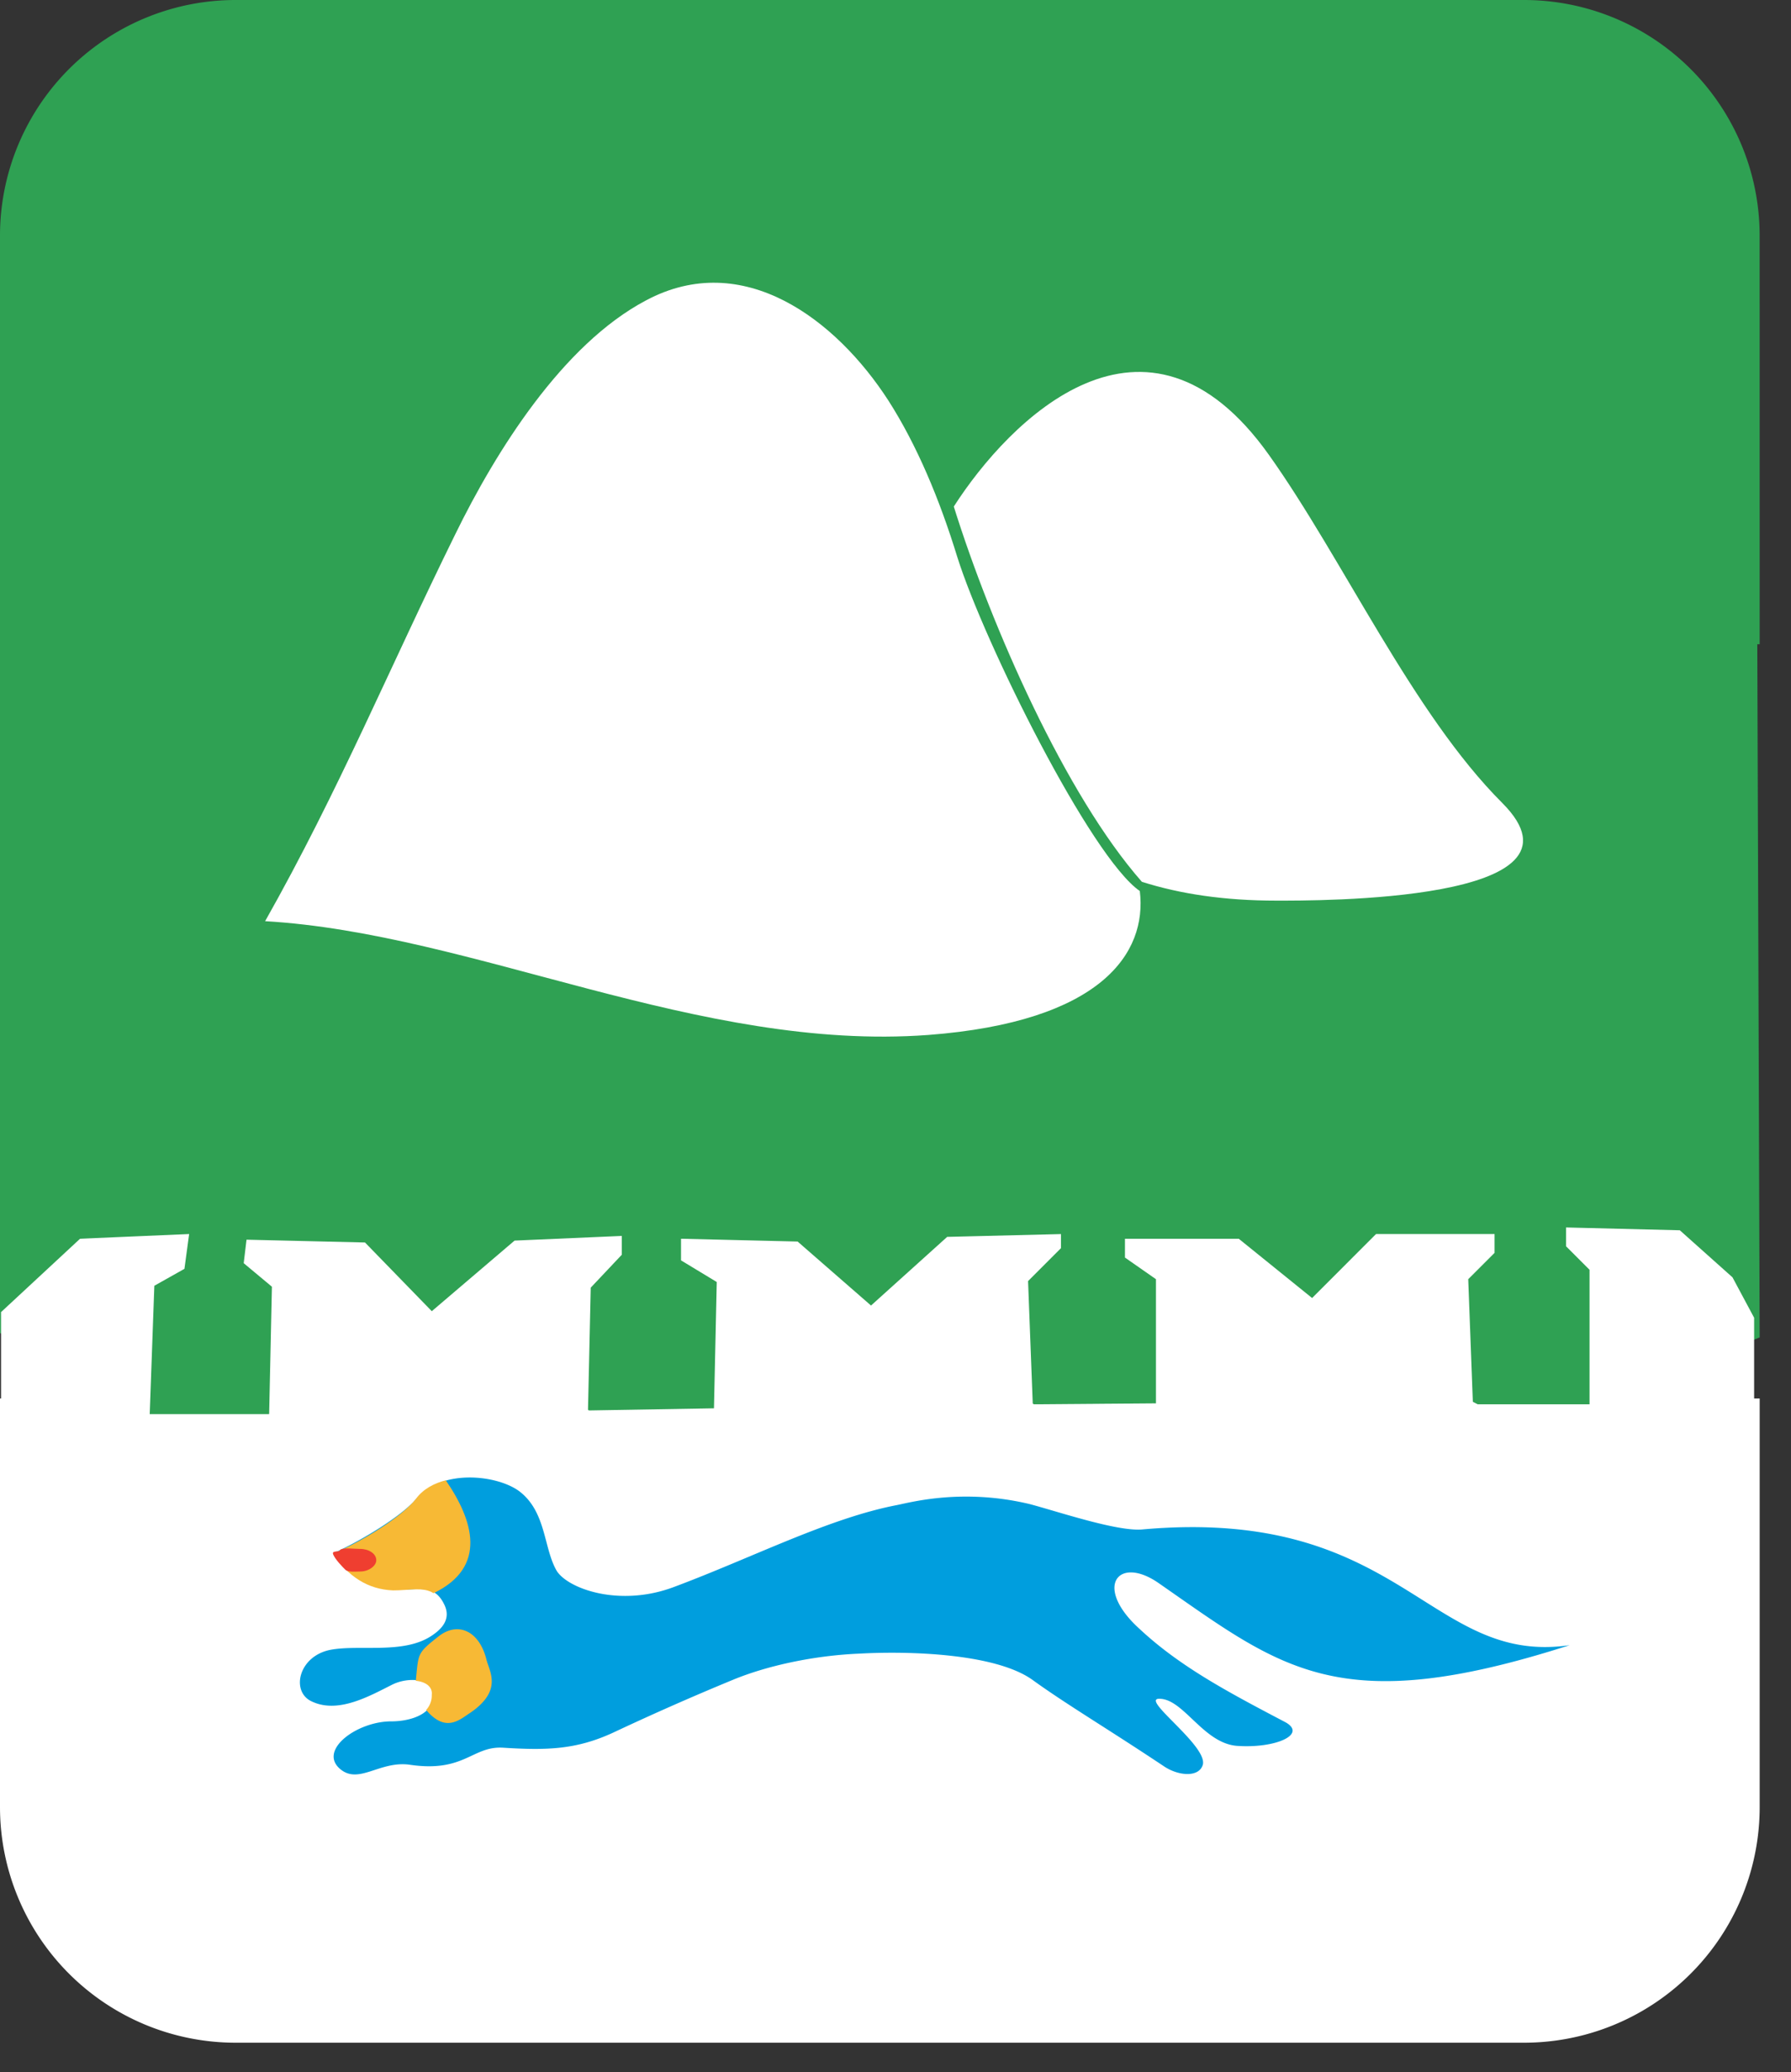 <svg xmlns="http://www.w3.org/2000/svg" width="51" height="59" viewBox="0 0 51 59"><rect x="0" y="0" width="51" height="59" fill="#333333" stroke="none"/><g><g><g><path fill="#fff" d="M0 39.82h50.108v11.632a6.71 6.71 0 0 1-6.711 6.711H6.71A6.71 6.71 0 0 1 0 51.453z"/></g><g><path fill="#2fa153" d="M50.108 18.343H0V6.711A6.71 6.71 0 0 1 6.71 0h36.687a6.71 6.71 0 0 1 6.71 6.71z"/></g><g><g><path fill="#2fa153" d="M0 6.71h50l.108 31.37-4.678 1.914h-3.333l-4.624-2.35-4.462 2.329-3.548.02-4.597-2.183-4.49 2.288-3.602.062-4.489-2.246-4.624 2.35H4.247L0 37.955z"/></g><g><path fill="#fff" d="M7.55 26.228c2.089-3.696 3.562-7.257 5.41-11.007 1.151-2.357 3.053-5.41 5.436-6.668 2.759-1.473 5.41.535 6.91 2.865.803 1.259 1.446 2.786 1.955 4.446.777 2.464 3.803 8.543 5.196 9.507.214 1.768-1.098 3.723-6.026 4.098-6.535.482-12.936-2.893-18.881-3.24z"/></g><g><path fill="#fff" d="M27.16 14.423c1.58-2.464 5.463-6.401 8.972-1.473 2.115 2.972 4.097 7.364 6.642 9.909 2.838 2.838-5.33 2.785-6.428 2.785-1.473 0-2.732-.187-3.83-.536-2.169-2.464-4.285-7.257-5.356-10.685z"/></g><g><path fill="#fff" d="M.03 40.333V37.36l2.25-2.089 3.106-.134-.134.991-.857.482-.134 3.723h3.402l.08-3.696-.803-.67.08-.669 3.374.08 1.902 1.956 2.357-2.01 3.053-.133v.536l-.884.937-.08 3.562 3.588-.08.08-3.643-1.017-.616v-.616l3.32.08 2.09 1.822 2.169-1.955 3.24-.08v.401l-.937.938.134 3.508 3.508-.027v-3.535l-.883-.616v-.536h3.24l2.089 1.688 1.821-1.822h3.375v.536l-.75.75.134 3.562h3.32v-3.83l-.669-.67v-.535l3.24.08 1.5 1.34.616 1.151v2.49z"/></g><g><path fill="#009ede" d="M44.696 46.844c-4.017.589-4.767-3.964-12.185-3.294-.723.053-2.384-.51-3.187-.723-1.902-.456-3.374-.054-3.776.026-1.955.375-4.125 1.5-6.347 2.33-1.554.59-3.027.054-3.348-.455-.375-.643-.295-1.66-1.044-2.25-.616-.482-2.223-.67-2.946.188-.402.482-1.527 1.178-2.357 1.553.428.643.99 1.018 1.714 1.045.67.026 1.125-.188 1.42.401.24.456-.108.75-.349.91-.803.537-2.062.242-2.892.403-.91.187-1.125 1.205-.51 1.473.75.348 1.635-.161 2.277-.482.482-.241 1.179-.161 1.179.267.026.563-.643.777-1.205.777-.965 0-2.063.803-1.473 1.34.535.481 1.124-.215 1.981-.108 1.58.241 1.795-.536 2.679-.482 1.258.08 2.088.053 3.133-.429a77.052 77.052 0 0 1 3.401-1.5c.964-.401 2.303-.696 3.616-.75 1.446-.08 3.883 0 4.927.75.964.697 2.143 1.393 3.75 2.465.401.267.99.32 1.098-.054.134-.536-1.741-1.848-1.259-1.875.696-.026 1.259 1.259 2.223 1.34 1.098.08 2.008-.322 1.392-.67-1.633-.857-2.999-1.58-4.15-2.652-1.34-1.205-.617-2.115.535-1.312 3.508 2.437 5.115 3.883 11.703 1.768z"/></g><g><path fill="#f7b935" d="M12.694 42.15c.776 1.125 1.205 2.464-.348 3.214-.295-.188-.67-.08-1.152-.08-.723-.027-1.286-.402-1.714-1.045.83-.348 1.955-1.045 2.357-1.553.214-.295.535-.456.857-.536z"/></g><g><path fill="#ef3e30" d="M10.26 44.746c.24 0 .455-.16.455-.321 0-.188-.215-.322-.456-.322-.214 0-.562-.053-.589.054-.027.027-.214 0-.187.08.026.134.294.402.348.456.08.08.294.053.428.053z"/></g><g><path fill="#f7b935" d="M11.84 47.857c.08-.777.027-.777.643-1.259.535-.428 1.151-.187 1.366.643.08.348.482.884-.456 1.527-.294.187-.696.589-1.258-.08a.608.608 0 0 0 .16-.43c.027-.24-.187-.374-.455-.4z"/></g></g></g></g></svg>